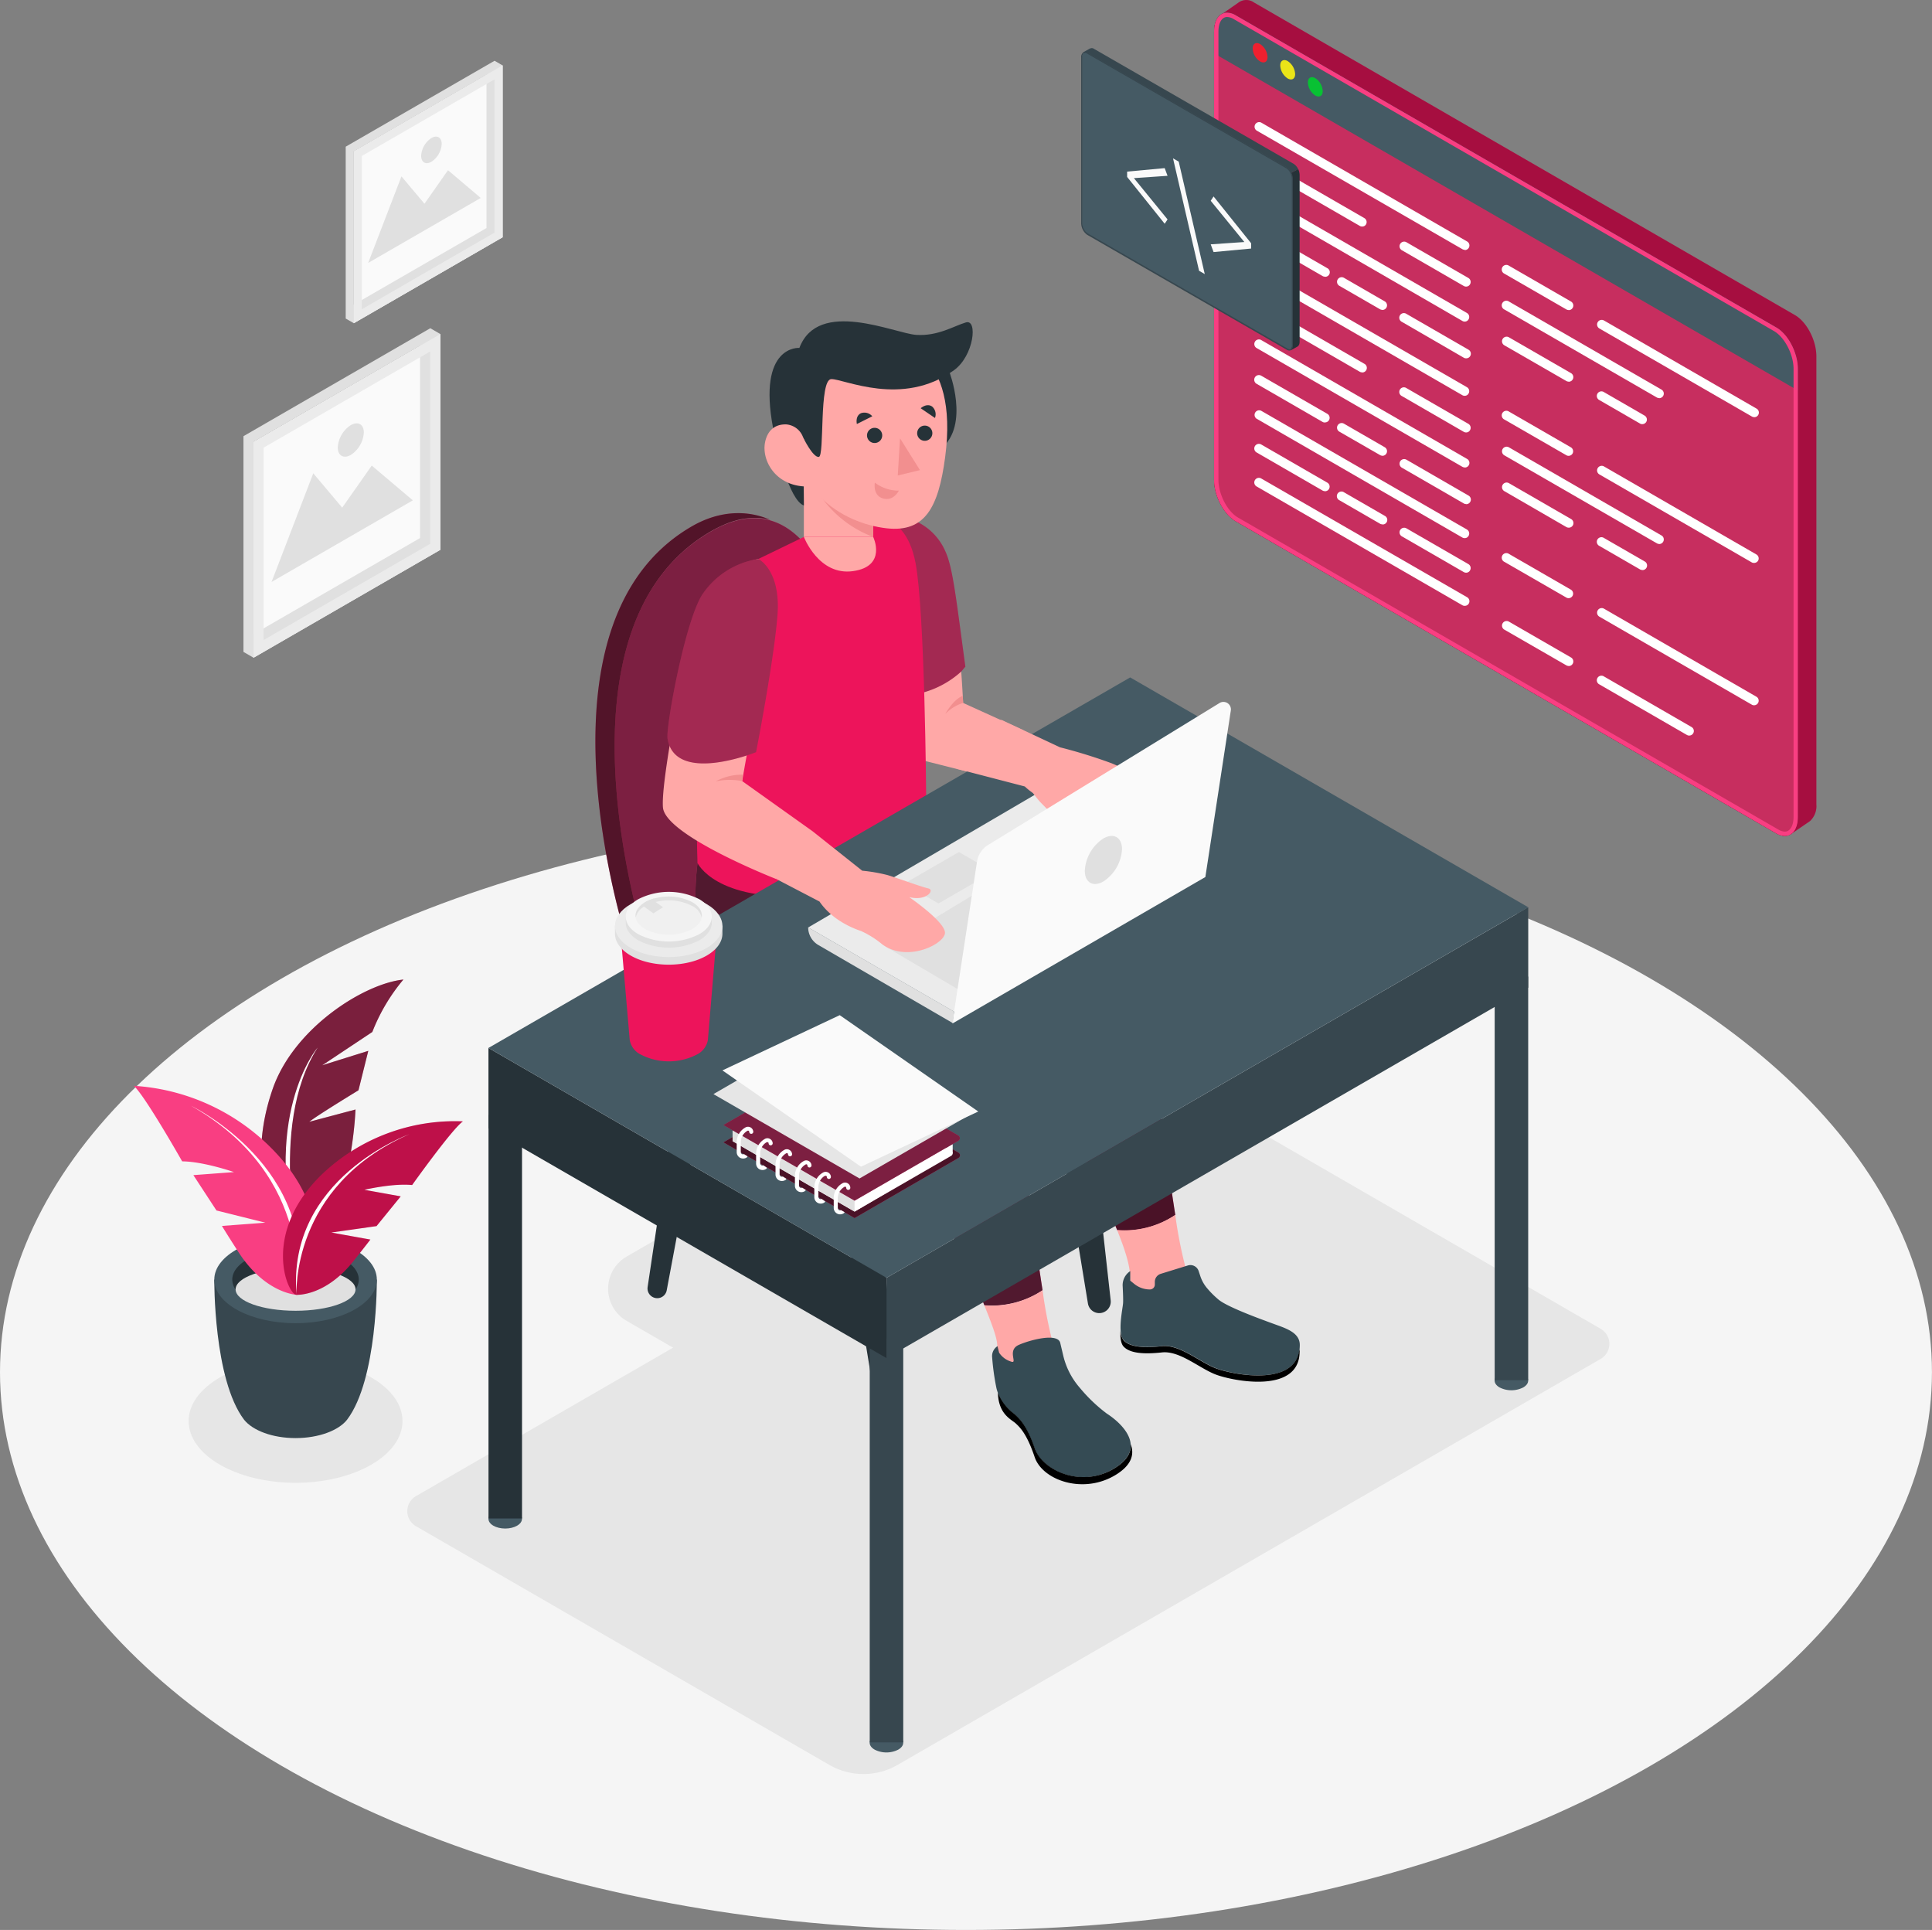 <svg xmlns="http://www.w3.org/2000/svg" viewBox="0 0 445.01 444.47"><rect x="0" y="0" width="445.01" height="444.47" fill="#808080" stroke="none"/><defs><style>.cls-1{fill:#f5f5f5;}.cls-2{fill:#e6e6e6;}.cls-3{fill:#c36;}.cls-4{opacity:0.4;}.cls-5{fill:#fff;}.cls-6{fill:#37474f;}.cls-7{fill:#455a64;}.cls-8{fill:#263238;}.cls-9{fill:#e0e0e0;}.cls-10{fill:#f93e82;}.cls-11{fill:#ed145b;}.cls-12{opacity:0.2;}.cls-13{fill:#fafafa;}.cls-14{fill:#ebebeb;}.cls-15{opacity:0.5;}.cls-16{opacity:0.6;}.cls-17,.cls-20{opacity:0.7;}.cls-18{fill:#ffa8a7;}.cls-19{fill:#354b54;}.cls-20{fill:#0b0a0c;}.cls-21{fill:#f28f8f;}.cls-22{fill:#f0f0f0;}.cls-23{fill:none;stroke:#fff;stroke-miterlimit:10;stroke-width:1.15px;}.cls-24{opacity:0.3;}.cls-25{fill:#c72e5f;}.cls-26{fill:#ef202f;}.cls-27{fill:#eae418;}.cls-28{fill:#08c133;}</style></defs><title>banner-dev</title><g id="Floor"><ellipse class="cls-1" cx="222.5" cy="316.01" rx="222.5" ry="128.46"/></g><g id="Shadows"><ellipse class="cls-2" cx="68.08" cy="327.27" rx="24.63" ry="14.22"/><path class="cls-2" d="M285.26,293.53,123.38,387a4,4,0,0,0,0,7l95.14,54.93a15.73,15.73,0,0,0,15.73,0l161.88-93.46a4,4,0,0,0,0-7L301,293.53A15.73,15.73,0,0,0,285.26,293.53Z" transform="translate(-27.5 -42.48)"/><path class="cls-2" d="M236.65,294.44l-64.8,37.42a8.55,8.55,0,0,0,0,14.82l32.63,18.84a14.23,14.23,0,0,0,14.2,0l64.81-37.42a8.56,8.56,0,0,0,0-14.82l-32.64-18.84A14.18,14.18,0,0,0,236.65,294.44Z" transform="translate(-27.5 -42.48)"/></g><g id="Plant"><path class="cls-3" d="M96.88,333s-15.22-14.87-6.56-39.77c4.85-13.95,20.94-24.2,30.1-25.16a42.92,42.92,0,0,0-7.16,12.07l-11.54,7.67,10.61-3.32-2.26,9.08s-9.86,6-11.32,7.26L109.38,298S108.56,323.72,96.88,333Z" transform="translate(-27.5 -42.48)"/><path class="cls-4" d="M96.88,333s-15.22-14.87-6.56-39.77c4.85-13.95,20.94-24.2,30.1-25.16a42.92,42.92,0,0,0-7.16,12.07l-11.54,7.67,10.61-3.32-2.26,9.08s-9.86,6-11.32,7.26L109.38,298S108.56,323.72,96.88,333Z" transform="translate(-27.5 -42.48)"/><path class="cls-5" d="M96.88,333s-7.88-31.11,3.78-49.25C100.66,283.71,87,299.72,96.88,333Z" transform="translate(-27.5 -42.48)"/><path class="cls-6" d="M114.3,337.17l-18.63-.24h-.19l-18.62.24s-.21,22.94,6.86,32.27h0c2,2.49,6.53,4.23,11.86,4.23s9.92-1.75,11.87-4.24C114.5,360.09,114.3,337.17,114.3,337.17Z" transform="translate(-27.5 -42.48)"/><ellipse class="cls-7" cx="68.08" cy="294.68" rx="18.72" ry="10.05"/><path class="cls-8" d="M95.58,334.5c6.44,0,11.89,2.07,13.81,4.93a4,4,0,0,0,.75-2.26c0-4-6.52-7.19-14.56-7.19S81,333.2,81,337.17a4.08,4.08,0,0,0,.74,2.26C83.68,336.57,89.14,334.5,95.58,334.5Z" transform="translate(-27.5 -42.48)"/><ellipse class="cls-9" cx="68.08" cy="296.94" rx="13.81" ry="4.93"/><path class="cls-10" d="M95.81,340.67s-7.22-.28-13.4-9.86c-2.56-3.95-3.79-6-3.79-6l10-.75-11.26-2.81-5.32-8.14,9.35-.7s-7-2.44-11.93-2.47c0,0-8.63-15.23-11.15-17.4a48.89,48.89,0,0,1,34.07,16.92C106.6,326.19,97.91,341.1,95.81,340.67Z" transform="translate(-27.5 -42.48)"/><path class="cls-5" d="M95.81,340.67s4.51-27.18-24.28-43.52C71.53,297.15,101.41,311.5,95.81,340.67Z" transform="translate(-27.5 -42.48)"/><path class="cls-11" d="M95.81,340.67s6.53.42,13-7.64c2.67-3.32,4-5.08,4-5.08l-9-1.62,10.42-1.48L119.8,318l-8.37-1.51s6.51-1.54,11-1.1c0,0,9.22-12.94,11.7-14.66a44.36,44.36,0,0,0-32.33,12.07C87.43,326.59,93.87,340.86,95.81,340.67Z" transform="translate(-27.5 -42.48)"/><path class="cls-12" d="M95.81,340.67s6.53.42,13-7.64c2.67-3.32,4-5.08,4-5.08l-9-1.62,10.42-1.48L119.8,318l-8.37-1.51s6.51-1.54,11-1.1c0,0,9.22-12.94,11.7-14.66a44.36,44.36,0,0,0-32.33,12.07C87.43,326.59,93.87,340.86,95.81,340.67Z" transform="translate(-27.5 -42.48)"/><path class="cls-5" d="M95.81,340.67s-1.52-24.94,26-37C121.81,303.69,93.5,313.83,95.81,340.67Z" transform="translate(-27.5 -42.48)"/></g><g id="Pictures"><polygon class="cls-13" points="101.41 76.91 101.41 126.59 58.38 151.43 58.38 101.75 101.41 76.91 101.41 76.91"/><path class="cls-9" d="M124.25,122.09v44.3L85.88,188.54v-44.3l38.37-22.15m2.33-4-43,24.84v49.68l2.33,1.35,43-24.84V119.4l-2.33-1.35Z" transform="translate(-27.5 -42.48)"/><path class="cls-14" d="M126.58,123.43v44.3L88.21,189.88v-44.3l38.37-22.15m2.33-4-43,24.84v49.68l43-24.84V119.4Z" transform="translate(-27.5 -42.48)"/><polygon class="cls-9" points="95.09 115.23 62.55 134.02 72.16 109 78.82 116.91 85.63 107.22 95.09 115.23"/><path class="cls-9" d="M111.3,142.1a6.57,6.57,0,0,1-3,5.15c-1.64.94-3,.18-3-1.72a6.57,6.57,0,0,1,3-5.14C110,139.44,111.3,140.21,111.3,142.1Z" transform="translate(-27.5 -42.48)"/><polygon class="cls-13" points="115.76 15.06 115.76 54.64 81.49 74.43 81.49 34.85 115.76 15.06 115.76 15.06"/><path class="cls-9" d="M139.55,59.69V95L109,112.63V77.33l30.56-17.64m1.86-3.22L107.13,76.26v39.58l1.86,1.07,34.27-19.79V57.54l-1.85-1.07Z" transform="translate(-27.5 -42.48)"/><path class="cls-14" d="M141.41,60.76V96.05L110.84,113.7V78.4l30.57-17.64m1.85-3.22L109,77.33v39.58l34.27-19.79V57.54Z" transform="translate(-27.5 -42.48)"/><polygon class="cls-9" points="110.73 45.59 84.8 60.55 92.47 40.62 97.77 46.92 103.19 39.2 110.73 45.59"/><path class="cls-9" d="M129.24,75.63a5.22,5.22,0,0,1-2.37,4.1c-1.31.76-2.36.14-2.36-1.36a5.21,5.21,0,0,1,2.36-4.1C128.18,73.51,129.24,74.13,129.24,75.63Z" transform="translate(-27.5 -42.48)"/></g><g id="Character"><path class="cls-8" d="M216.15,286.33l13.91,84.89a2.65,2.65,0,0,0,2.62,2.22h0a2.65,2.65,0,0,0,2.63-2.94l-9.76-87.58Z" transform="translate(-27.5 -42.48)"/><path class="cls-8" d="M264.17,257.78l13.92,84.89a2.64,2.64,0,0,0,2.61,2.22h0a2.65,2.65,0,0,0,2.63-2.95l-9.76-87.57Z" transform="translate(-27.5 -42.48)"/><path class="cls-8" d="M194.8,266.48l-13.73,73.15a2.21,2.21,0,0,1-2.19,1.82,2.24,2.24,0,0,1-2.21-2.56l10.14-67.8Z" transform="translate(-27.5 -42.48)"/><path class="cls-8" d="M243.36,239.19l-13.65,72.7a2.21,2.21,0,0,1-2.19,1.82,2.24,2.24,0,0,1-2.21-2.55l10.06-67.37Z" transform="translate(-27.5 -42.48)"/><path class="cls-10" d="M239.4,233.65a19.46,19.46,0,0,1-11.49-15.87c-2.21-22.28-10.06-68.18-36.64-52.9-32.82,18.86-21.07,73.63-16.3,91.19a23.71,23.71,0,0,0,6,10.49c5.93,6,18.2,16.26,39.08,25a12.26,12.26,0,0,0,8.08.48c10.37-2.95,37.46-12,51-29.3a4.72,4.72,0,0,0-.78-6.6C272.88,251.8,260.51,243.07,239.4,233.65Z" transform="translate(-27.5 -42.48)"/><path class="cls-15" d="M239.4,233.65a19.46,19.46,0,0,1-11.49-15.87c-2.21-22.28-10.06-68.18-36.64-52.9-32.82,18.86-21.07,73.63-16.3,91.19a23.71,23.71,0,0,0,6,10.49c5.93,6,18.2,16.26,39.08,25a12.26,12.26,0,0,0,8.08.48c10.37-2.95,37.46-12,51-29.3a4.72,4.72,0,0,0-.78-6.6C272.88,251.8,260.51,243.07,239.4,233.65Z" transform="translate(-27.5 -42.48)"/><path class="cls-3" d="M280.11,259.61a4.68,4.68,0,0,1-1,3.14c-.72.93-1.49,1.82-2.28,2.7h0c-.44.48-.88.95-1.34,1.41l0,0c-.45.46-.91.91-1.38,1.36l0,0-1.42,1.32,0,0c-.49.43-1,.86-1.49,1.28v0c-7.67,6.43-17,11.33-25.27,14.86h0l-1.54.65-.16.06-1.42.58-.25.09-1.32.52-.3.12-1.23.46-.36.13-1.14.42-.41.15-1.05.37-.43.15-1,.33-.47.16-.88.29-.5.17-.79.25-.54.17-.68.22-.58.17-.57.18-.71.21-.36.1c-.34.11-.68.2-1,.29a12.26,12.26,0,0,1-8.08-.48c-20.88-8.75-33.15-19-39.08-25a23.71,23.71,0,0,1-6-10.49c-4.77-17.56-16.52-72.33,16.3-91.19q.87-.49,1.71-.9l.37-.18c.56-.26,1.1-.5,1.64-.71l.16-.06c.51-.19,1-.36,1.52-.5l.23-.07c.54-.15,1.07-.27,1.59-.37l.14,0a14.74,14.74,0,0,1,3.14-.22h.06a13.24,13.24,0,0,1,3,.46h0c-5.24-2.31-11.64-2.21-18,1.44-32.82,18.86-21.07,73.63-16.3,91.19l.81,3a28.54,28.54,0,0,0,10.24,15.31l8.52,6.51h0A133.87,133.87,0,0,0,220,296.82a12.28,12.28,0,0,0,8.11.5c10.36-2.95,37.47-12,51-29.3a4.67,4.67,0,0,0,1-2.57h0V259.6Z" transform="translate(-27.5 -42.48)"/><path class="cls-16" d="M280.11,259.61a4.68,4.68,0,0,1-1,3.14c-.72.93-1.49,1.82-2.28,2.7h0c-.44.48-.88.95-1.34,1.41l0,0c-.45.46-.91.91-1.38,1.36l0,0-1.42,1.32,0,0c-.49.43-1,.86-1.49,1.28v0c-7.67,6.43-17,11.33-25.27,14.86h0l-1.54.65-.16.06-1.42.58-.25.09-1.32.52-.3.12-1.23.46-.36.13-1.14.42-.41.15-1.05.37-.43.15-1,.33-.47.16-.88.29-.5.17-.79.25-.54.17-.68.22-.58.17-.57.18-.71.21-.36.1c-.34.11-.68.2-1,.29a12.26,12.26,0,0,1-8.08-.48c-20.88-8.75-33.15-19-39.08-25a23.71,23.71,0,0,1-6-10.49c-4.77-17.56-16.52-72.33,16.3-91.19q.87-.49,1.71-.9l.37-.18c.56-.26,1.1-.5,1.64-.71l.16-.06c.51-.19,1-.36,1.52-.5l.23-.07c.54-.15,1.07-.27,1.59-.37l.14,0a14.74,14.74,0,0,1,3.14-.22h.06a13.24,13.24,0,0,1,3,.46h0c-5.24-2.31-11.64-2.21-18,1.44-32.82,18.86-21.07,73.63-16.3,91.19l.81,3a28.54,28.54,0,0,0,10.24,15.31l8.52,6.51h0A133.87,133.87,0,0,0,220,296.82a12.28,12.28,0,0,0,8.11.5c10.36-2.95,37.47-12,51-29.3a4.67,4.67,0,0,0,1-2.57h0V259.6Z" transform="translate(-27.5 -42.48)"/><path class="cls-10" d="M298.21,322.28c-2.24-14.29-5.11-37.13-6.75-50.63q-.16-1.33-.45-2.64a28,28,0,0,0-13.21-17.89l-33.66-20-22.85-12s-6.08,17.62,1,28.4c5.88,9,31.84,20.08,39.56,23.83s7.88,4.76,7.72,9.77-.17,11.39,9.31,31.37c2.73,5.74,4.63,10,5.95,13.33A21,21,0,0,0,298.21,322.28Z" transform="translate(-27.5 -42.48)"/><path class="cls-17" d="M298.21,322.28c-2.24-14.29-5.11-37.13-6.75-50.63a28.43,28.43,0,0,0-.76-3.93,27.93,27.93,0,0,0-12.85-16.57l-33.71-20.07-22.85-12s-6.08,17.62,1,28.4c5.88,9,31.84,20.08,39.56,23.83s7.88,4.76,7.72,9.77-.17,11.39,9.31,31.37c2.73,5.74,4.63,10,5.95,13.33A21,21,0,0,0,298.21,322.28Z" transform="translate(-27.5 -42.48)"/><path class="cls-18" d="M287.8,337.41a3.39,3.39,0,0,0,.41,1.7,23.72,23.72,0,0,0,5.06,6c4.54,4.09,19.57,20.1,24.85,10.16,0,0-15.53-14.87-17.58-21a101.83,101.83,0,0,1-2.33-12,21,21,0,0,1-13.4,3.48C287.72,333,287.85,335.35,287.8,337.41Z" transform="translate(-27.5 -42.48)"/><path class="cls-19" d="M304,336.43l-.43-1.29a2,2,0,0,0-2.42-1.24l-6.29,1.94a1.93,1.93,0,0,0-1.36,1.85v.63a1.13,1.13,0,0,1-1.13,1.12h0a5.73,5.73,0,0,1-3.65-1.31l-.88-.72v-2.2h0a3.87,3.87,0,0,0-1.75,3.44c.08,1.49.15,3.31.09,4-.1,1.32-1.33,6.82.14,8.45s4.77,1.82,8.85,1.38,8.54,3.57,12.32,5.06,19.44,4.69,19.4-5.32c0-2.55-2.53-3.59-5-4.49s-11.41-4.05-13.7-5.94a21,21,0,0,1-2.55-2.52A8.35,8.35,0,0,1,304,336.43Z" transform="translate(-27.5 -42.48)"/><path d="M307.45,357.57c-3.78-1.49-8.24-5.5-12.32-5.06s-7.38.25-8.85-1.38a3.91,3.91,0,0,1-.7-2.31c-.07,1.54.05,3,.7,3.74,1.47,1.63,4.77,1.82,8.85,1.38s8.54,3.58,12.32,5.06,19.44,4.69,19.4-5.32a3.18,3.18,0,0,0-.06-.43C325.81,362,311.1,359,307.45,357.57Z" transform="translate(-27.5 -42.48)"/><path class="cls-10" d="M267.64,339.62c-2.25-14.28-5.11-37.12-6.76-50.63a28.42,28.42,0,0,0-9.82-18.24l-40.39-34.34L189.08,236s-4.45,18,2.61,28.77c5.89,9,31.84,20.09,39.56,23.83s7.88,4.77,7.72,9.77-.17,11.39,9.32,31.37c2.72,5.75,4.62,10,5.94,13.33A21.06,21.06,0,0,0,267.64,339.62Z" transform="translate(-27.5 -42.48)"/><path class="cls-20" d="M267.64,339.62c-2.25-14.28-5.11-37.12-6.76-50.63a28.42,28.42,0,0,0-9.82-18.24l-40.39-34.34L189.08,236s-4.45,18,2.61,28.77c5.89,9,31.84,20.09,39.56,23.83s7.88,4.77,7.72,9.77-.17,11.39,9.32,31.37c2.72,5.75,4.62,10,5.94,13.33A21.06,21.06,0,0,0,267.64,339.62Z" transform="translate(-27.5 -42.48)"/><path class="cls-18" d="M257.21,353.46c0,.6-.41,2.37.42,3,1.06.79,2.07,3.32,5.07,6,4.53,4.09,9.32-4.72,7.26-10.83a102.85,102.85,0,0,1-2.32-12,21.06,21.06,0,0,1-13.41,3.48C257.15,350.33,257.27,351.41,257.21,353.46Z" transform="translate(-27.5 -42.48)"/><path class="cls-18" d="M230.52,161.52h0a13.22,13.22,0,0,1,14.61,8.86,57.45,57.45,0,0,1,2.73,13.22c1.17,13.85,1.49,20.77,1.49,20.77l13.91,6.31s-7.51.36-7,11l-17.33-4.37Z" transform="translate(-27.5 -42.48)"/><path class="cls-3" d="M249.86,196c-2.05-15-2.86-22.85-4.62-26.57a13.49,13.49,0,0,0-14.72-7.91l5.24,41.2.67-.06a21.78,21.78,0,0,0,12.47-5.52Z" transform="translate(-27.5 -42.48)"/><path class="cls-12" d="M249.86,196c-2.05-15-2.86-22.85-4.62-26.57a13.49,13.49,0,0,0-14.72-7.91l5.24,41.2.67-.06a21.78,21.78,0,0,0,12.47-5.52Z" transform="translate(-27.5 -42.48)"/><path class="cls-21" d="M249.35,204.37a9.62,9.62,0,0,0-4.11,2.53s1.68-3.19,4-4.18Z" transform="translate(-27.5 -42.48)"/><path class="cls-11" d="M197.1,173.67l15.56-7.54,12.82-4.43s10.28-3.27,12.9,10.42c2.17,11.25,2.45,54,2.45,54l-.23,4.67s-5.93,16.62-27.12,18-25.32-7.56-25.32-7.56S186,184.66,197.1,173.67Z" transform="translate(-27.5 -42.48)"/><path class="cls-8" d="M246.13,128s4.81,12.33-1.83,17.76S240,129.33,240,129.33Z" transform="translate(-27.5 -42.48)"/><path class="cls-7" d="M234.41,445.41a6,6,0,0,1-5.46,0c-1.51-.87-1.51-2.28,0-3.15a6,6,0,0,1,5.46,0C235.92,443.13,235.92,444.54,234.41,445.41Z" transform="translate(-27.5 -42.48)"/><rect class="cls-6" x="200.33" y="308.31" width="7.72" height="92.96"/><ellipse class="cls-7" cx="116.37" cy="349.79" rx="3.86" ry="2.23"/><rect class="cls-8" x="112.52" y="256.74" width="7.72" height="92.96"/><path class="cls-7" d="M378.36,362a6,6,0,0,1-5.46,0c-1.51-.87-1.51-2.28,0-3.15a6,6,0,0,1,5.46,0C379.87,359.73,379.87,361.14,378.36,362Z" transform="translate(-27.5 -42.48)"/><rect class="cls-6" x="344.28" y="224.9" width="7.72" height="92.96"/><path class="cls-7" d="M284,291.66a5.42,5.42,0,0,1-4.9,0c-1.35-.78-1.35-2,0-2.82a5.36,5.36,0,0,1,4.9,0C285.31,289.62,285.31,290.88,284,291.66Z" transform="translate(-27.5 -42.48)"/><rect class="cls-7" x="250.56" y="170.11" width="6.93" height="77.58"/><polygon class="cls-8" points="112.51 241.34 112.51 259.84 204.2 312.77 204.2 294.28 112.51 241.34"/><polygon class="cls-6" points="352.01 208.94 204.2 294.28 204.2 312.77 352.01 227.44 352.01 208.94"/><polygon class="cls-7" points="260.32 156.01 112.51 241.34 204.2 294.28 352.01 208.94 260.32 156.01"/><polygon class="cls-14" points="186.16 213.59 219.78 233 275.68 200.68 242.06 180.87 186.16 213.59"/><polygon class="cls-9" points="216.16 208.07 228.78 200.79 220.87 196.22 208.26 203.5 216.16 208.07"/><polygon class="cls-9" points="221.21 228.16 204.22 218.16 237.43 198.06 221.21 228.16"/><path class="cls-18" d="M258.22,208.28l13.45,6.31a117.87,117.87,0,0,1,11.87,3.67s9.36,3.82,9.79,6.33-7,8.56-13.57,5.62a20.71,20.71,0,0,0-5.46-2c-1.75-.19-7-1-10.75-4.61l-15.69-4.08S247.08,209.84,258.22,208.28Z" transform="translate(-27.5 -42.48)"/><path class="cls-18" d="M266.93,227c1.55,1.67,6,5.88,7,7.1s3.26-1.91-.75-6.58a37.63,37.63,0,0,1-9.69-5.27A38.28,38.28,0,0,0,266.93,227Z" transform="translate(-27.5 -42.48)"/><rect class="cls-18" x="185.16" y="104.33" width="15.96" height="19.32"/><path class="cls-21" d="M228.63,166.13A25.69,25.69,0,0,1,214,152.18v-5.37h14.67Z" transform="translate(-27.5 -42.48)"/><path class="cls-18" d="M234,121.3s14.52,1.75,11.19,26.56c-1.54,11.47-4.61,17.27-13.45,16.29-10-1.12-23.87-8.9-21.72-28.56S234,121.3,234,121.3Z" transform="translate(-27.5 -42.48)"/><polygon class="cls-21" points="207.31 100.94 206.79 109.5 211.9 108.27 207.31 100.94"/><path class="cls-8" d="M227.21,142.65a1.75,1.75,0,1,0,1.85-1.64A1.75,1.75,0,0,0,227.21,142.65Z" transform="translate(-27.5 -42.48)"/><path class="cls-8" d="M238.76,142.14a1.75,1.75,0,1,0,1.86-1.64A1.75,1.75,0,0,0,238.76,142.14Z" transform="translate(-27.5 -42.48)"/><path class="cls-8" d="M242.86,138.74l-3.29-2.24s1.39-1.28,2.65-.38A2.39,2.39,0,0,1,242.86,138.74Z" transform="translate(-27.5 -42.48)"/><path class="cls-8" d="M228.42,138.35l-3.55,1.78s-.44-1.84.95-2.49A2.38,2.38,0,0,1,228.42,138.35Z" transform="translate(-27.5 -42.48)"/><path class="cls-21" d="M234.54,155.47a8.93,8.93,0,0,1-5.53-1.85s-.56,2.94,1.88,3.65S234.54,155.47,234.54,155.47Z" transform="translate(-27.5 -42.48)"/><path class="cls-8" d="M212.49,143.22s2.23,4.65,3.61,4.49,0-17.81,2.86-17.92,16.36,6.59,28.29-2.06c4.59-3.32,5.5-11.8,2.75-11s-6.46,3.21-11.47,2.87-22.55-8.48-26.9,3c0,0-9.7-.79-6.06,18.47.91,4.79,3.77,16.65,7.09,17.82Z" transform="translate(-27.5 -42.48)"/><path class="cls-18" d="M213.28,147.46a9.79,9.79,0,0,0-.79-4.24,4.5,4.5,0,0,0-3.89-3c-4.48-.12-5.09,4.2-5,5.73.16,4,3.43,8.4,9.51,8.57Z" transform="translate(-27.5 -42.48)"/><path class="cls-18" d="M214.66,233.91,226.1,243a38.42,38.42,0,0,1,5.8,1c2.19.65,7.93,2.76,9.45,3.09s-.44,3-4.42,2c0,0,8.34,5.71,8.23,8.25s-8.67,6.88-14.45,2.62a21.4,21.4,0,0,0-4.91-3.08c-1.68-.55-6.61-2.46-9.54-6.78l-10-5.21S203.44,233.08,214.66,233.91Z" transform="translate(-27.5 -42.48)"/><path class="cls-18" d="M202.18,171.21s6.67,5.17,2.57,21.24-6.29,29.92-6.29,29.92l16.2,11.54a14.28,14.28,0,0,0-8.4,11s-25.54-10-26.06-16.49,5.33-34.35,6.22-39.48S191.85,173.64,202.18,171.21Z" transform="translate(-27.5 -42.48)"/><path class="cls-21" d="M198.46,222.37a15.12,15.12,0,0,0-6.11.06,12.8,12.8,0,0,1,6.25-1.55Z" transform="translate(-27.5 -42.48)"/><path class="cls-13" d="M311,206.13l-5.85,38.25a.1.1,0,0,1,0,.07L247,278.12a.09.09,0,0,1-.13-.09l5.67-37.1a5.5,5.5,0,0,1,2.56-3.86l53.26-32.66A1.72,1.72,0,0,1,311,206.13Z" transform="translate(-27.5 -42.48)"/><path class="cls-9" d="M247,278.12l-31-18a4.72,4.72,0,0,1-2.35-4.08h0l33.62,19.41Z" transform="translate(-27.5 -42.48)"/><path class="cls-9" d="M277.37,243c0,2.74,1.92,3.84,4.28,2.48a9.47,9.47,0,0,0,4.29-7.42c0-2.74-1.92-3.84-4.29-2.48A9.49,9.49,0,0,0,277.37,243Z" transform="translate(-27.5 -42.48)"/><path class="cls-8" d="M213.17,128.21s-2.64-3.9-1-5.16S215,125.8,213.17,128.21Z" transform="translate(-27.5 -42.48)"/><path class="cls-8" d="M213.61,129s-4.66-.58-4.55-2.62S213,126.06,213.61,129Z" transform="translate(-27.5 -42.48)"/><path class="cls-18" d="M212.66,166.13s3.43,9,11.33,7.88,4.64-7.88,4.64-7.88Z" transform="translate(-27.5 -42.48)"/><path class="cls-3" d="M202.18,171.21s5.2,2.49,4.4,12.95-4.93,31.54-4.93,31.54-18.61,7.54-20.39-3.09c-.45-2.75,4.24-28.18,8.25-33.56A18.94,18.94,0,0,1,202.18,171.21Z" transform="translate(-27.5 -42.48)"/><path class="cls-12" d="M202.18,171.21s5.2,2.49,4.4,12.95-4.93,31.54-4.93,31.54-18.61,7.54-20.39-3.09c-.45-2.75,4.24-28.18,8.25-33.56A18.94,18.94,0,0,1,202.18,171.21Z" transform="translate(-27.5 -42.48)"/><path class="cls-19" d="M257.63,354a5.05,5.05,0,0,0,3,2.12c1.13.18-1.15-2.75,1.57-3.93s8.95-2.79,9.51-.45l.69,2.92a17.31,17.31,0,0,0,3.84,7.45,36.42,36.42,0,0,0,6.16,5.89c3.56,2.29,9.41,7.84,1.9,12.57s-16.73.73-18.54-4.64-3.72-6.93-4.68-7.82a10.25,10.25,0,0,1-4.06-5.92,56.39,56.39,0,0,1-1-7.2,2.71,2.71,0,0,1,1.24-2.49h0Z" transform="translate(-27.5 -42.48)"/><path d="M284.34,380.55c-7.51,4.72-16.73.73-18.54-4.64s-3.72-6.93-4.68-7.82a10.8,10.8,0,0,1-3.75-4.87c0,.14,0,.3,0,.44.29,4.65,3.14,5.74,4.1,6.64s2.54,2.36,4.35,7.74,11.33,8.72,18.83,4c3.65-2.29,4.14-4.78,3.28-7C288.11,376.85,287.19,378.76,284.34,380.55Z" transform="translate(-27.5 -42.48)"/><path class="cls-10" d="M248.26,309.16,224.34,323l-30.2-17.44,24-13.84a2.1,2.1,0,0,1,2.06,0l28.09,16.22A.71.71,0,0,1,248.26,309.16Z" transform="translate(-27.5 -42.48)"/><path class="cls-17" d="M248.26,309.16,224.34,323l-30.2-17.44,24-13.84a2.1,2.1,0,0,1,2.06,0l28.09,16.22A.71.71,0,0,1,248.26,309.16Z" transform="translate(-27.5 -42.48)"/><path class="cls-5" d="M246.6,308.66l-22.26,12.85-28.11-16.22,22.31-12.88a1.87,1.87,0,0,1,1.91,0L246.6,307.5A.67.67,0,0,1,246.6,308.66Z" transform="translate(-27.5 -42.48)"/><polygon class="cls-5" points="196.84 279.03 196.84 276.52 219.44 263.47 219.44 265.61 196.84 279.03"/><polygon class="cls-9" points="196.84 279.03 196.84 276.52 168.74 260.3 168.74 262.8 196.84 279.03"/><path class="cls-10" d="M248.26,305.19,224.34,319l-30.2-17.43,24-13.84a2.1,2.1,0,0,1,2.06,0L248.26,304A.71.71,0,0,1,248.26,305.19Z" transform="translate(-27.5 -42.48)"/><path class="cls-15" d="M248.26,305.19,224.34,319l-30.2-17.43,24-13.84a2.1,2.1,0,0,1,2.06,0L248.26,304A.71.71,0,0,1,248.26,305.19Z" transform="translate(-27.5 -42.48)"/><path class="cls-5" d="M221.21,321.17a.49.49,0,0,1-.44,0,.55.55,0,0,1-.29-.48V318.4a3,3,0,0,1,1.45-2.54l.09-.06a.27.27,0,0,1,.4.24.47.47,0,0,0,.94,0,1.19,1.19,0,0,0-.61-1.05,1.17,1.17,0,0,0-1.21,0l-.09.05a3.9,3.9,0,0,0-1.91,3.35v2.27a1.49,1.49,0,0,0,.78,1.31,1.45,1.45,0,0,0,.7.17,1.47,1.47,0,0,0,.83-.25.44.44,0,0,0,.18-.26Z" transform="translate(-27.5 -42.48)"/><path class="cls-5" d="M216.74,318.59a.49.49,0,0,1-.44,0,.55.55,0,0,1-.29-.48v-2.27a3,3,0,0,1,1.45-2.55l.09,0a.28.28,0,0,1,.27,0,.27.27,0,0,1,.13.23.47.47,0,1,0,.94,0,1.19,1.19,0,0,0-.61-1,1.17,1.17,0,0,0-1.21,0l-.09.05a3.9,3.9,0,0,0-1.91,3.35v2.27a1.49,1.49,0,0,0,.78,1.31,1.45,1.45,0,0,0,.7.17,1.47,1.47,0,0,0,.83-.25.44.44,0,0,0,.18-.26Z" transform="translate(-27.5 -42.48)"/><path class="cls-5" d="M212.27,316a.52.52,0,0,1-.44,0,.55.55,0,0,1-.29-.48v-2.27a3,3,0,0,1,1.45-2.55l.09-.05a.28.28,0,0,1,.27,0,.27.27,0,0,1,.13.23.47.47,0,1,0,.94,0,1.19,1.19,0,0,0-.61-1,1.17,1.17,0,0,0-1.21,0l-.09.05a3.9,3.9,0,0,0-1.91,3.35v2.27a1.49,1.49,0,0,0,.78,1.31,1.45,1.45,0,0,0,.7.17,1.47,1.47,0,0,0,.83-.25.44.44,0,0,0,.18-.26Z" transform="translate(-27.5 -42.48)"/><path class="cls-5" d="M207.8,313.43a.52.52,0,0,1-.44,0,.55.55,0,0,1-.29-.48v-2.27a3,3,0,0,1,1.45-2.55l.09-.05a.28.28,0,0,1,.27,0,.27.27,0,0,1,.13.23.47.47,0,0,0,.94,0,1.19,1.19,0,0,0-.61-1,1.17,1.17,0,0,0-1.21,0l-.09.05a3.9,3.9,0,0,0-1.91,3.35v2.27a1.49,1.49,0,0,0,.78,1.31,1.45,1.45,0,0,0,.7.17,1.47,1.47,0,0,0,.83-.25.44.44,0,0,0,.18-.26Z" transform="translate(-27.5 -42.48)"/><path class="cls-5" d="M203.33,310.85a.52.52,0,0,1-.44,0,.55.55,0,0,1-.29-.48v-2.27a3,3,0,0,1,1.45-2.55l.09,0a.28.28,0,0,1,.27,0,.27.27,0,0,1,.13.23.47.47,0,0,0,.94,0,1.19,1.19,0,0,0-.61-1,1.17,1.17,0,0,0-1.21,0l-.09.05a3.9,3.9,0,0,0-1.91,3.35v2.27a1.49,1.49,0,0,0,.78,1.31,1.57,1.57,0,0,0,.7.17,1.47,1.47,0,0,0,.83-.25.44.44,0,0,0,.18-.26Z" transform="translate(-27.5 -42.48)"/><path class="cls-5" d="M198.86,308.27a.52.52,0,0,1-.44,0,.55.55,0,0,1-.29-.48V305.5a3,3,0,0,1,1.45-2.55l.09-.05a.28.28,0,0,1,.27,0,.25.25,0,0,1,.13.23.47.47,0,1,0,.94,0,1.22,1.22,0,0,0-1.82-1l-.09.06a3.9,3.9,0,0,0-1.91,3.35v2.27a1.49,1.49,0,0,0,.78,1.31,1.57,1.57,0,0,0,.7.17,1.47,1.47,0,0,0,.83-.25.44.44,0,0,0,.18-.26Z" transform="translate(-27.5 -42.48)"/><polygon class="cls-2" points="223.85 256.47 197.98 271.4 164.33 251.97 190.19 237.03 223.85 256.47"/><polygon class="cls-13" points="225.33 255.98 198.31 268.69 166.4 246.51 193.42 233.79 225.33 255.98"/><path class="cls-11" d="M192.5,258.75H170.55l2,23.23h0a4.63,4.63,0,0,0,2.62,3.4,14.07,14.07,0,0,0,12.76,0,4.66,4.66,0,0,0,2.62-3.4h0Z" transform="translate(-27.5 -42.48)"/><path class="cls-9" d="M193.9,257.48v-1.84h-.43a7.51,7.51,0,0,0-3.19-3.2c-4.83-2.79-12.67-2.79-17.5,0a7.45,7.45,0,0,0-3.19,3.2h-.44v1.86c0,1.82,1.21,3.65,3.63,5.05,4.83,2.79,12.67,2.79,17.5,0C192.7,261.15,193.91,259.31,193.9,257.48Z" transform="translate(-27.5 -42.48)"/><path class="cls-14" d="M190.28,260.8c-4.83,2.79-12.67,2.79-17.5,0s-4.84-7.31,0-10.1,12.67-2.8,17.5,0S195.11,258,190.28,260.8Z" transform="translate(-27.5 -42.48)"/><path class="cls-9" d="M191.45,255v-1.47h-.35a6,6,0,0,0-2.56-2.56,15.47,15.47,0,0,0-14,0,5.92,5.92,0,0,0-2.56,2.56h-.35V255c0,1.47,1,2.94,2.91,4.05a15.47,15.47,0,0,0,14,0C190.48,257.92,191.45,256.45,191.45,255Z" transform="translate(-27.5 -42.48)"/><path class="cls-1" d="M188.54,257.64a15.47,15.47,0,0,1-14,0c-3.88-2.23-3.88-5.86,0-8.09a15.47,15.47,0,0,1,14,0C192.41,251.78,192.41,255.41,188.54,257.64Z" transform="translate(-27.5 -42.48)"/><path class="cls-22" d="M186.92,256.46a11.93,11.93,0,0,1-10.79,0c-2.89-1.66-3-4.32-.3-6a2.49,2.49,0,0,1,.3-.19,9,9,0,0,1,2.08-.86,12,12,0,0,1,8.71.86C189.91,252,189.91,254.74,186.92,256.46Z" transform="translate(-27.5 -42.48)"/><path class="cls-9" d="M176.13,251.12a11.89,11.89,0,0,1,10.8,0,4,4,0,0,1,2.19,2.67c.23-1.27-.51-2.59-2.19-3.56a12,12,0,0,0-10.8,0c-1.69,1-2.42,2.29-2.2,3.56A4,4,0,0,1,176.13,251.12Z" transform="translate(-27.5 -42.48)"/><path class="cls-9" d="M180.21,251.41,178,252.82l-2.16-1.55v-.85a2.49,2.49,0,0,1,.3-.19,9,9,0,0,1,2.08-.86V250Z" transform="translate(-27.5 -42.48)"/></g><g id="Screen"><path class="cls-23" d="M276,39.89" transform="translate(-27.5 -42.48)"/><path class="cls-11" d="M440.86,115,316.38,43.08a3.05,3.05,0,0,0-3.62,0l-4.31,3,2.94,3.64V150.07c0,3.68,2.24,8,5,9.54l123.25,71.16.23,3.91,4.54-3.11a4.7,4.7,0,0,0,1.46-3.86V124.49C445.86,120.81,443.62,116.54,440.86,115Z" transform="translate(-27.5 -42.48)"/><path class="cls-24" d="M440.86,115,316.38,43.08a3.05,3.05,0,0,0-3.62,0l-4.31,3,2.94,3.64V150.07c0,3.68,2.24,8,5,9.54l123.25,71.16.23,3.91,4.54-3.11a4.7,4.7,0,0,0,1.46-3.86V124.49C445.86,120.81,443.62,116.54,440.86,115Z" transform="translate(-27.5 -42.48)"/><path d="M436.62,234.4,312.14,162.53c-2.75-1.59-5-5.86-5-9.54V49.77c0-3.67,2.24-5.36,5-3.77l124.48,71.87c2.76,1.59,5,5.86,5,9.54V230.62C441.62,234.3,439.38,236,436.62,234.4Z" transform="translate(-27.5 -42.48)"/><path class="cls-25" d="M436.62,234.4,312.14,162.53c-2.75-1.59-5-5.86-5-9.54V49.77c0-3.67,2.24-5.36,5-3.77l124.48,71.87c2.76,1.59,5,5.86,5,9.54V230.62C441.62,234.3,439.38,236,436.62,234.4Z" transform="translate(-27.5 -42.48)"/><path class="cls-7" d="M436.62,117.87,312.14,46c-2.75-1.59-5,.1-5,3.77v5l134.47,77.63v-5C441.62,123.73,439.38,119.46,436.62,117.87Z" transform="translate(-27.5 -42.48)"/><path class="cls-10" d="M310.16,46.4h0a3.08,3.08,0,0,1,1.48.46l124.48,71.87c2.44,1.41,4.5,5.38,4.5,8.68V230.62c0,2-.79,3.38-2,3.38a3.06,3.06,0,0,1-1.49-.47L312.64,161.66c-2.43-1.4-4.49-5.38-4.49-8.67V49.77c0-2.05.79-3.37,2-3.37m0-1c-1.77,0-3,1.63-3,4.37V153c0,3.68,2.24,7.95,5,9.54L436.62,234.4a4,4,0,0,0,2,.6c1.77,0,3-1.64,3-4.38V127.41c0-3.68-2.24-8-5-9.54L312.14,46a3.94,3.94,0,0,0-2-.6Z" transform="translate(-27.5 -42.48)"/><g id="conteudo"><path class="cls-5" d="M364.86,100a1,1,0,0,1-.53-.14L316.94,72.54A1.06,1.06,0,0,1,318,70.71l47.39,27.36a1.06,1.06,0,0,1-.53,2Z" transform="translate(-27.5 -42.48)"/><path class="cls-5" d="M431.53,138.54a1,1,0,0,1-.53-.15l-35.1-20.26a1.06,1.06,0,1,1,1.06-1.84l35.1,20.27a1.06,1.06,0,0,1-.53,2Z" transform="translate(-27.5 -42.48)"/><path class="cls-5" d="M388.82,113.88a1.13,1.13,0,0,1-.53-.14L374,105.5a1.06,1.06,0,1,1,1.06-1.83l14.26,8.23a1.06,1.06,0,0,1-.53,2Z" transform="translate(-27.5 -42.48)"/><path class="cls-5" d="M364.86,166.41a1.1,1.1,0,0,1-.53-.14l-47.39-27.36a1.06,1.06,0,0,1,1.06-1.83l47.39,27.35a1.06,1.06,0,0,1,.38,1.45A1,1,0,0,1,364.86,166.41Z" transform="translate(-27.5 -42.48)"/><path class="cls-5" d="M431.53,204.9a1,1,0,0,1-.53-.14L395.9,184.5a1.06,1.06,0,0,1,1.06-1.84l35.1,20.27a1.06,1.06,0,0,1,.39,1.44A1.07,1.07,0,0,1,431.53,204.9Z" transform="translate(-27.5 -42.48)"/><path class="cls-5" d="M388.82,180.24a1,1,0,0,1-.53-.14L374,171.87a1.06,1.06,0,1,1,1.06-1.83l14.26,8.23a1.06,1.06,0,0,1,.39,1.44A1.07,1.07,0,0,1,388.82,180.24Z" transform="translate(-27.5 -42.48)"/><path class="cls-5" d="M364.86,182a1,1,0,0,1-.53-.14l-47.39-27.35a1.06,1.06,0,0,1,1.06-1.84L365.39,180a1.06,1.06,0,0,1-.53,2Z" transform="translate(-27.5 -42.48)"/><path class="cls-5" d="M416.59,211.88a1,1,0,0,1-.53-.14L395.9,200.1a1.06,1.06,0,1,1,1.06-1.83l20.16,11.64a1.05,1.05,0,0,1,.39,1.44A1.07,1.07,0,0,1,416.59,211.88Z" transform="translate(-27.5 -42.48)"/><path class="cls-5" d="M388.82,195.85a1.13,1.13,0,0,1-.53-.14L374,187.48a1.06,1.06,0,0,1,1.06-1.84l14.26,8.23a1.06,1.06,0,0,1-.53,2Z" transform="translate(-27.5 -42.48)"/><path class="cls-5" d="M341.23,94.65a1,1,0,0,1-.53-.15L316.94,80.79A1.06,1.06,0,0,1,318,79l23.76,13.71a1.06,1.06,0,0,1,.38,1.45A1,1,0,0,1,341.23,94.65Z" transform="translate(-27.5 -42.48)"/><path class="cls-5" d="M409.66,134.16a1.13,1.13,0,0,1-.53-.14L374,113.75a1.06,1.06,0,1,1,1.06-1.83l35.1,20.26a1.06,1.06,0,0,1-.53,2Z" transform="translate(-27.5 -42.48)"/><path class="cls-5" d="M365.19,108.48a1,1,0,0,1-.53-.14l-14.26-8.23a1.06,1.06,0,0,1,1.06-1.84l14.26,8.23a1.06,1.06,0,0,1,.38,1.45A1,1,0,0,1,365.19,108.48Z" transform="translate(-27.5 -42.48)"/><path class="cls-5" d="M364.86,116.54a1,1,0,0,1-.53-.15L316.94,89A1.06,1.06,0,0,1,318,87.2l47.39,27.36a1.06,1.06,0,0,1,.38,1.45A1,1,0,0,1,364.86,116.54Z" transform="translate(-27.5 -42.48)"/><path class="cls-5" d="M405.78,140.16a1,1,0,0,1-.53-.14l-9.35-5.4a1.06,1.06,0,1,1,1.06-1.83l9.35,5.4a1.06,1.06,0,0,1,.39,1.44A1.07,1.07,0,0,1,405.78,140.16Z" transform="translate(-27.5 -42.48)"/><path class="cls-5" d="M345.9,113.84a1.13,1.13,0,0,1-.53-.14L336,108.3a1.06,1.06,0,0,1,1.06-1.84l9.35,5.4a1.06,1.06,0,0,1-.53,2Z" transform="translate(-27.5 -42.48)"/><path class="cls-5" d="M388.82,130.37a1.13,1.13,0,0,1-.53-.14L374,122a1.06,1.06,0,0,1,1.06-1.84l14.26,8.23a1.06,1.06,0,0,1-.53,2Z" transform="translate(-27.5 -42.48)"/><path class="cls-5" d="M332.66,106.19a1,1,0,0,1-.53-.14l-15.19-8.77A1.06,1.06,0,0,1,318,95.45l15.19,8.77a1.05,1.05,0,0,1-.53,2Z" transform="translate(-27.5 -42.48)"/><path class="cls-5" d="M365.19,125a1,1,0,0,1-.53-.14L350.4,116.6a1.06,1.06,0,1,1,1.06-1.83L365.72,123a1.06,1.06,0,0,1-.53,2Z" transform="translate(-27.5 -42.48)"/><path class="cls-5" d="M364.86,133.63a1,1,0,0,1-.53-.14l-47.39-27.36A1.06,1.06,0,0,1,318,104.3l47.39,27.35a1.06,1.06,0,0,1,.38,1.45A1,1,0,0,1,364.86,133.63Z" transform="translate(-27.5 -42.48)"/><path class="cls-5" d="M431.53,172.12A1,1,0,0,1,431,172l-35.1-20.26a1.06,1.06,0,0,1,1.06-1.84l35.1,20.27a1.06,1.06,0,0,1,.39,1.44A1.07,1.07,0,0,1,431.53,172.12Z" transform="translate(-27.5 -42.48)"/><path class="cls-5" d="M388.82,147.46a1,1,0,0,1-.53-.14L374,139.09a1.06,1.06,0,1,1,1.06-1.83l14.26,8.23a1.07,1.07,0,0,1,.39,1.45A1.09,1.09,0,0,1,388.82,147.46Z" transform="translate(-27.5 -42.48)"/><path class="cls-5" d="M341.23,128.23a1,1,0,0,1-.53-.14l-23.76-13.71a1.06,1.06,0,0,1,1.06-1.84l23.76,13.72a1.06,1.06,0,0,1-.53,2Z" transform="translate(-27.5 -42.48)"/><path class="cls-5" d="M409.66,167.75a1,1,0,0,1-.53-.15L374,147.34a1.06,1.06,0,0,1,1.06-1.84l35.1,20.27a1.06,1.06,0,0,1-.53,2Z" transform="translate(-27.5 -42.48)"/><path class="cls-5" d="M365.19,142.07a1.13,1.13,0,0,1-.53-.14l-14.26-8.24a1.06,1.06,0,1,1,1.06-1.83l14.26,8.23a1.06,1.06,0,0,1,.38,1.45A1,1,0,0,1,365.19,142.07Z" transform="translate(-27.5 -42.48)"/><path class="cls-5" d="M364.86,150.12a1,1,0,0,1-.53-.14l-47.39-27.35a1.06,1.06,0,0,1-.38-1.45,1.05,1.05,0,0,1,1.44-.39l47.39,27.36a1.06,1.06,0,0,1-.53,2Z" transform="translate(-27.5 -42.48)"/><path class="cls-5" d="M405.78,173.75a1.13,1.13,0,0,1-.53-.14l-9.35-5.4a1.06,1.06,0,1,1,1.06-1.83l9.35,5.39a1.06,1.06,0,0,1-.53,2Z" transform="translate(-27.5 -42.48)"/><path class="cls-5" d="M345.9,147.43a1,1,0,0,1-.53-.15L336,141.89a1.06,1.06,0,0,1,1.06-1.84l9.35,5.4a1.06,1.06,0,0,1-.53,2Z" transform="translate(-27.5 -42.48)"/><path class="cls-5" d="M388.82,164a1.13,1.13,0,0,1-.53-.14L374,155.59a1.06,1.06,0,0,1,1.06-1.84L389.35,162a1.06,1.06,0,0,1-.53,2Z" transform="translate(-27.5 -42.48)"/><path class="cls-5" d="M332.66,139.78a1,1,0,0,1-.53-.14l-15.19-8.77A1.06,1.06,0,0,1,318,129l15.19,8.76a1.06,1.06,0,0,1-.53,2Z" transform="translate(-27.5 -42.48)"/><path class="cls-5" d="M365.19,158.56a1,1,0,0,1-.53-.14l-14.26-8.23a1.06,1.06,0,0,1,1.06-1.84l14.26,8.24a1.06,1.06,0,0,1-.53,2Z" transform="translate(-27.5 -42.48)"/><path class="cls-5" d="M345.9,163.23a1,1,0,0,1-.53-.14l-9.35-5.4a1.06,1.06,0,1,1,1.06-1.83l9.35,5.4a1.05,1.05,0,0,1-.53,2Z" transform="translate(-27.5 -42.48)"/><path class="cls-5" d="M332.66,155.59a1.13,1.13,0,0,1-.53-.14l-15.19-8.77a1.06,1.06,0,0,1,1.06-1.84l15.19,8.77a1.06,1.06,0,0,1-.53,2Z" transform="translate(-27.5 -42.48)"/><path class="cls-5" d="M365.19,174.37a1.13,1.13,0,0,1-.53-.14L350.4,166a1.06,1.06,0,0,1,1.06-1.84l14.26,8.23a1.06,1.06,0,0,1,.38,1.45A1,1,0,0,1,365.19,174.37Z" transform="translate(-27.5 -42.48)"/></g><path class="cls-8" d="M326.85,82.83v38.34c0,.62-.22,1-.57,1.17h0l-1.47.81v-1.31l-.21-39.42,1.92-1A3.25,3.25,0,0,1,326.85,82.83Z" transform="translate(-27.5 -42.48)"/><path class="cls-6" d="M326.52,81.45l-1.92,1L278.11,55.16,277,54.52l1.53-.86.05,0h0a.85.85,0,0,1,.91.07l46,26.49A2.78,2.78,0,0,1,326.52,81.45Z" transform="translate(-27.5 -42.48)"/><path class="cls-7" d="M325.19,83.66v38.09a1.26,1.26,0,0,1-.44,1.09l-.09,0a.89.89,0,0,1-.85-.1l-45.7-26.33a3.29,3.29,0,0,1-1.38-2.63V55.75a1.25,1.25,0,0,1,.42-1.07.39.39,0,0,1,.14-.08.9.9,0,0,1,.82.11L323.81,81a2.69,2.69,0,0,1,1,1.19A3.36,3.36,0,0,1,325.19,83.66Z" transform="translate(-27.5 -42.48)"/><path class="cls-13" d="M315.68,99.72l-8.65.81-.66-1.78,8-.55v.33l-8-9.81.66-1,8.65,10.78Z" transform="translate(-27.5 -42.48)"/><path class="cls-13" d="M305,105.6l-1.31-.76-6-25.89,1.31.75Z" transform="translate(-27.5 -42.48)"/><path class="cls-13" d="M287.12,82l8.65-.8.66,1.77-8,.55V83.2l8,9.81-.66,1-8.65-10.78Z" transform="translate(-27.5 -42.48)"/><path class="cls-6" d="M277.38,54.64a.82.82,0,0,1,.42.13l46,26.49a2.54,2.54,0,0,1,.92,1.09,3,3,0,0,1,.33,1.33V122a1,1,0,0,1-.3.87l-.08,0a.42.42,0,0,1-.2,0,1,1,0,0,1-.42-.13l-46-26.5a3.08,3.08,0,0,1-1.26-2.42V55.6a1.09,1.09,0,0,1,.31-.88l.09,0a.39.39,0,0,1,.18,0m0-.26a.67.67,0,0,0-.28.06l-.14.08a1.28,1.28,0,0,0-.41,1.08V93.91a3.35,3.35,0,0,0,1.38,2.65l46,26.49a1.1,1.1,0,0,0,.54.16.78.78,0,0,0,.31-.06l.09-.05a1.27,1.27,0,0,0,.44-1.1V83.68a3.4,3.4,0,0,0-.36-1.44,2.84,2.84,0,0,0-1-1.2l-46-26.49a1.13,1.13,0,0,0-.55-.17Z" transform="translate(-27.5 -42.48)"/><g id="botõesfechar"><path class="cls-26" d="M319.46,55.63c0,1.09-.77,1.53-1.71,1a3.75,3.75,0,0,1-1.71-3c0-1.09.76-1.53,1.71-1A3.81,3.81,0,0,1,319.46,55.63Z" transform="translate(-27.5 -42.48)"/><path class="cls-27" d="M325.82,59.55c0,1.09-.77,1.54-1.72,1a3.78,3.78,0,0,1-1.71-3c0-1.09.77-1.54,1.71-1A3.78,3.78,0,0,1,325.82,59.55Z" transform="translate(-27.5 -42.48)"/><path class="cls-28" d="M332.17,63.48c0,1.09-.76,1.53-1.71,1a3.81,3.81,0,0,1-1.71-3c0-1.09.77-1.53,1.71-1A3.75,3.75,0,0,1,332.17,63.48Z" transform="translate(-27.5 -42.48)"/></g></g></svg>